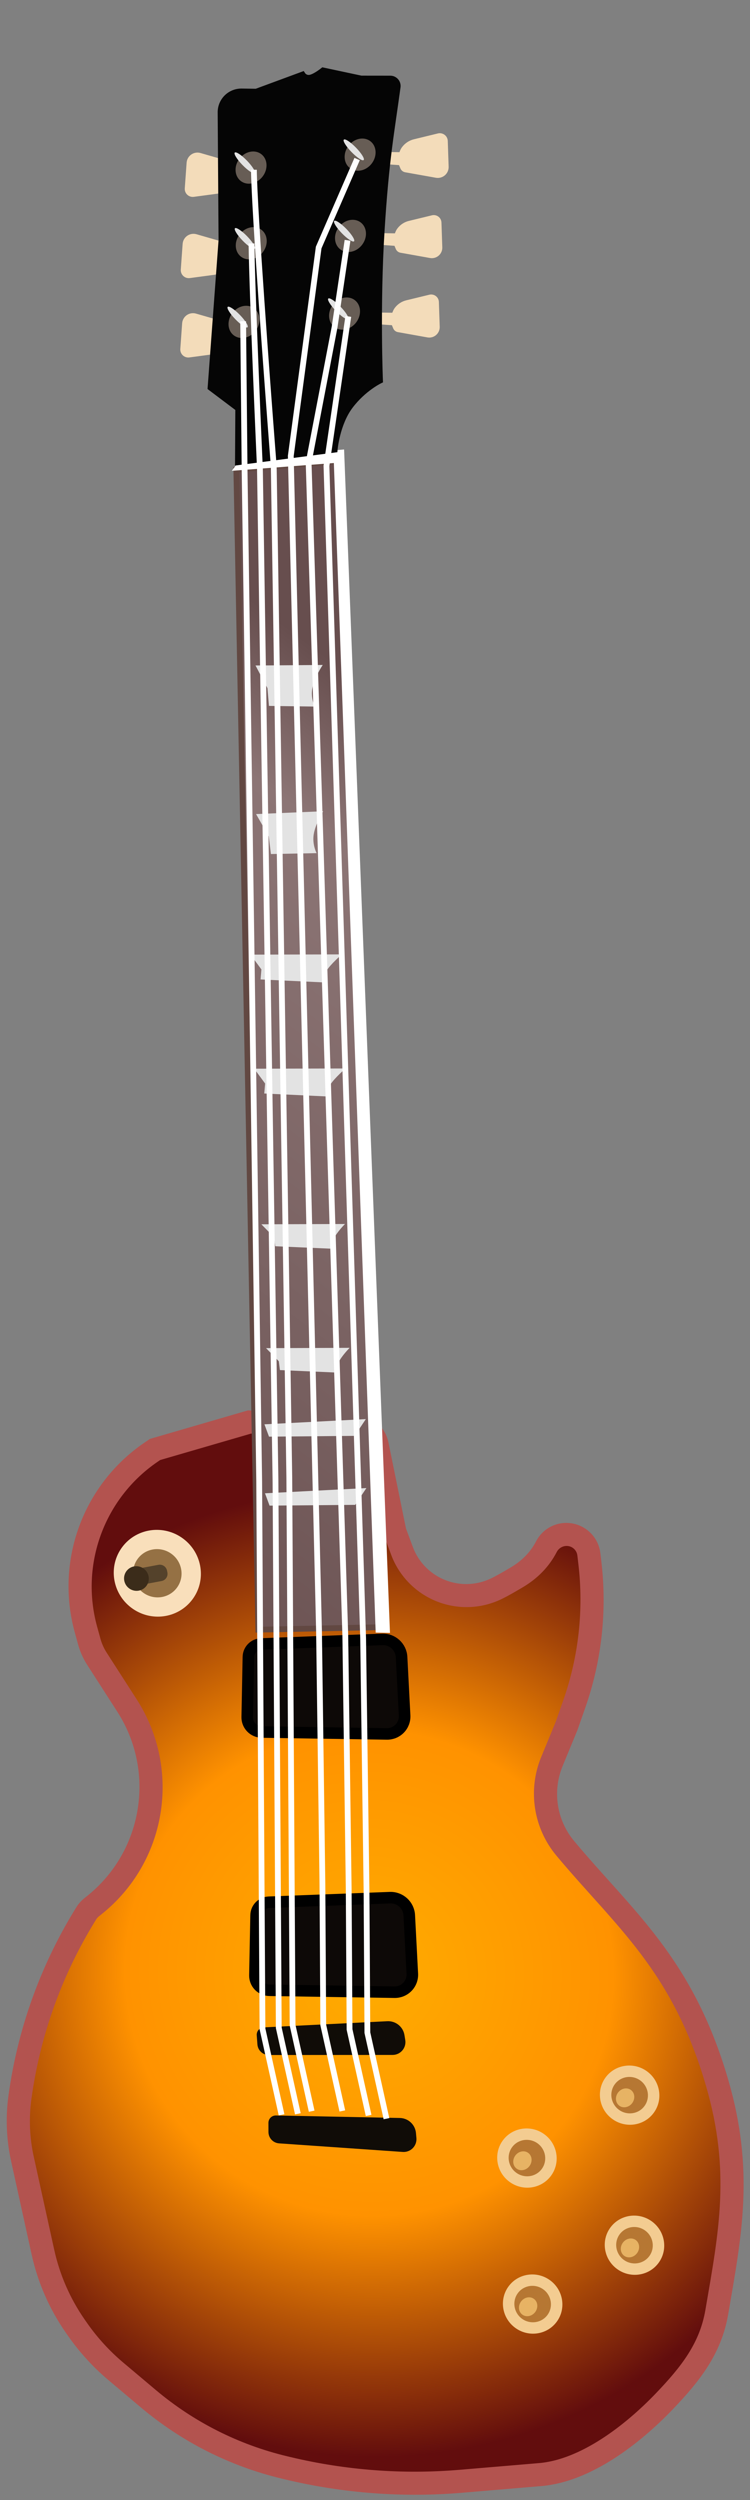 <?xml version="1.0" encoding="UTF-8" standalone="no" ?>
<!DOCTYPE svg PUBLIC "-//W3C//DTD SVG 1.1//EN" "http://www.w3.org/Graphics/SVG/1.1/DTD/svg11.dtd">
<svg xmlns="http://www.w3.org/2000/svg" xmlns:xlink="http://www.w3.org/1999/xlink" version="1.1" width="150" height="500" viewBox="0 0 150 500" xml:space="preserve">
<rect x="0" y="0" width="150" height="500" fill="#808080" stroke="none"/>
<desc>Created with Fabric.js 5.3.0</desc>
<defs>
</defs>
<g transform="matrix(-0.004 -0.538 0.515 0.003 75.595 256.075)" id="LRZr1XRhHsTx44QqEcARp"  >
<path style="stroke: rgb(124,74,95); stroke-width: 0; stroke-dasharray: none; stroke-linecap: butt; stroke-dashoffset: 0; stroke-linejoin: miter; stroke-miterlimit: 4; fill: none; fill-rule: nonzero; opacity: 1;"  transform=" translate(0, 0)" d="M -450 -253.5 L 450 -253.5 L 450 253.5 L -450 253.5 z" stroke-linecap="round" />
</g>
<g transform="matrix(0.691 -0.916 0.929 0.7 50.282 425.827)" id="w_9GBTWC-mNpYgz0QQDkE"  >
<path style="stroke: rgb(252,242,232); stroke-width: 0; stroke-dasharray: none; stroke-linecap: butt; stroke-dashoffset: 0; stroke-linejoin: miter; stroke-miterlimit: 4; fill: rgb(29,28,20); fill-rule: nonzero; opacity: 1;"  transform=" translate(0, 0)" d="M 0 -3.199 C 1.766 -3.199 3.199 -1.766 3.199 0 C 3.199 1.766 1.766 3.199 0 3.199 C -1.766 3.199 -3.199 1.766 -3.199 0 C -3.199 -1.766 -1.766 -3.199 0 -3.199 z" stroke-linecap="round" />
</g>
<g transform="matrix(0.577 -0.765 0.774 0.583 50.69 408.231)" id="oizOlSXMh6X0nVQGayoHB"  >
<path style="stroke: rgb(252,242,232); stroke-width: 0; stroke-dasharray: none; stroke-linecap: butt; stroke-dashoffset: 0; stroke-linejoin: miter; stroke-miterlimit: 4; fill: rgb(29,28,20); fill-rule: nonzero; opacity: 1;"  transform=" translate(0, 0)" d="M 0 -3.199 C 1.766 -3.199 3.199 -1.766 3.199 0 C 3.199 1.766 1.766 3.199 0 3.199 C -1.766 3.199 -3.199 1.766 -3.199 0 C -3.199 -1.766 -1.766 -3.199 0 -3.199 z" stroke-linecap="round" />
</g>
<g transform="matrix(0.691 -0.916 0.929 0.7 87.385 427.448)" id="SoaTk8sKW6RXRoemFCi9o"  >
<path style="stroke: rgb(252,242,232); stroke-width: 0; stroke-dasharray: none; stroke-linecap: butt; stroke-dashoffset: 0; stroke-linejoin: miter; stroke-miterlimit: 4; fill: rgb(16,12,7); fill-rule: nonzero; opacity: 1;"  transform=" translate(0, 0)" d="M 0 -3.199 C 1.766 -3.199 3.199 -1.766 3.199 0 C 3.199 1.766 1.766 3.199 0 3.199 C -1.766 3.199 -3.199 1.766 -3.199 0 C -3.199 -1.766 -1.766 -3.199 0 -3.199 z" stroke-linecap="round" />
</g>
<g transform="matrix(0.691 -0.916 0.929 0.7 83.697 407.672)" id="xAG6y7eeHh-JPUwpAJop0"  >
<path style="stroke: rgb(252,242,232); stroke-width: 0; stroke-dasharray: none; stroke-linecap: butt; stroke-dashoffset: 0; stroke-linejoin: miter; stroke-miterlimit: 4; fill: rgb(16,12,7); fill-rule: nonzero; opacity: 1;"  transform=" translate(0, 0)" d="M 0 -3.199 C 1.766 -3.199 3.199 -1.766 3.199 0 C 3.199 1.766 1.766 3.199 0 3.199 C -1.766 3.199 -3.199 1.766 -3.199 0 C -3.199 -1.766 -1.766 -3.199 0 -3.199 z" stroke-linecap="round" />
</g>
<g transform="matrix(0.691 -0.916 0.929 0.7 92.28 364.11)" id="jN8WvmGY0WuOPIE6Z-guu"  >
<path style="stroke: rgb(252,242,232); stroke-width: 0; stroke-dasharray: none; stroke-linecap: butt; stroke-dashoffset: 0; stroke-linejoin: miter; stroke-miterlimit: 4; fill: rgb(252,242,232); fill-rule: nonzero; opacity: 1;"  transform=" translate(0, 0)" d="M -16.198 34.255 C -15.237 36.074 -13.35 37.234 -11.272 37.284 C -9.194 37.334 -7.253 36.267 -6.202 34.497 L 26.433 -20.491 L 26.433 -20.491 C 27.237 -21.852 27.474 -23.467 27.095 -24.997 C 26.732 -26.462 26.469 -27.253 26.469 -29.525 C 26.469 -31.348 27.312 -33.712 28.132 -35.637 L 28.132 -35.637 C 28.35 -36.15 28.178 -36.744 27.718 -37.067 C 27.258 -37.389 26.633 -37.352 26.214 -36.979 L -28.226 11.496 z" stroke-linecap="round" />
</g>
<g transform="matrix(0.922 -1.223 1.275 0.961 68.299 390.016)" id="bhW4fFxBUAvsvfk4Ki3F8"  >
<path style="stroke: rgb(0,0,0); stroke-width: 0; stroke-dasharray: none; stroke-linecap: butt; stroke-dashoffset: 0; stroke-linejoin: miter; stroke-miterlimit: 4; fill: rgb(252,237,218); fill-rule: nonzero; opacity: 1;"  transform=" translate(0, 0)" d="M -0.745 -13.552 C -1.486 -14.449 -2.836 -14.618 -3.793 -13.935 L -12.466 -7.74 L -12.466 -7.74 C -13.547 -6.968 -13.787 -5.509 -13.007 -4.455 L 0.046 13.183 L 0.046 13.183 C 0.518 13.822 1.249 14.239 2.059 14.334 C 2.87 14.428 3.684 14.19 4.302 13.679 L 12.368 7.004 L 12.368 7.004 C 13.652 5.941 13.834 4.096 12.781 2.821 z" stroke-linecap="round" />
</g>
<g transform="matrix(0.922 -1.223 1.275 0.961 67.275 337.681)" id="2HYf7IWvslfScIu1YVVAB"  >
<path style="stroke: rgb(0,0,0); stroke-width: 0; stroke-dasharray: none; stroke-linecap: butt; stroke-dashoffset: 0; stroke-linejoin: miter; stroke-miterlimit: 4; fill: rgb(252,237,218); fill-rule: nonzero; opacity: 1;"  transform=" translate(0, 0)" d="M -0.745 -13.552 C -1.486 -14.449 -2.836 -14.618 -3.793 -13.935 L -12.466 -7.74 L -12.466 -7.74 C -13.547 -6.968 -13.787 -5.509 -13.007 -4.455 L 0.046 13.183 L 0.046 13.183 C 0.518 13.822 1.249 14.239 2.059 14.334 C 2.87 14.428 3.684 14.19 4.302 13.679 L 12.368 7.004 L 12.368 7.004 C 13.652 5.941 13.834 4.096 12.781 2.821 z" stroke-linecap="round" />
</g>
<g transform="matrix(0.691 -0.916 0.929 0.7 73.838 394.567)" id="2sdjrf2_S5o8HWE6ZJSSf"  >
<radialGradient id="SVGID_1228" gradientUnits="userSpaceOnUse" gradientTransform="matrix(1 0 0 1 -82.489 -85.346)"  cx="82.489" cy="85.346" r="83.989" fx="82.489" fy="85.346">
<stop offset="0%" style="stop-color:#FFAC00;stop-opacity: 1"/>
<stop offset="50.185%" style="stop-color:#FF9200;stop-opacity: 1"/>
<stop offset="100%" style="stop-color:#620D0D;stop-opacity: 1"/>
</radialGradient>
<path style="stroke: rgb(179,83,79); stroke-width: 4; stroke-dasharray: none; stroke-linecap: butt; stroke-dashoffset: 0; stroke-linejoin: miter; stroke-miterlimit: 4; fill: url(#SVGID_1228); fill-rule: nonzero; opacity: 1;"  transform=" translate(0, 0)" d="M 64.133 -42.188 L 62.195 -39.201 L 62.195 -39.201 C 60.375 -36.394 59.841 -32.96 60.726 -29.745 C 61.61 -26.529 63.831 -23.832 66.839 -22.319 C 68.006 -21.733 68.877 -21.387 70.467 -20.733 C 72.992 -19.695 75.487 -19.398 77.935 -19.811 L 77.935 -19.811 C 79.638 -20.098 81.332 -19.254 82.108 -17.73 C 82.884 -16.207 82.56 -14.363 81.311 -13.186 L 80.187 -12.127 L 80.187 -12.127 C 74.159 -6.446 66.898 -2.195 58.957 0.304 L 55.081 1.524 L 48.533 3.209 L 48.533 3.209 C 43.241 4.597 39.156 8.751 37.91 14.012 C 34.257 29.436 34.117 42.058 21.224 59.101 C 11.593 71.832 1.557 76.566 -10.757 82.835 C -16.528 85.773 -22.192 85.619 -28.625 84.876 C -36.545 83.962 -46.578 81.302 -51.924 75.387 C -51.924 75.387 -58.102 68.582 -61.144 65.229 L -61.144 65.229 C -67.918 57.767 -73.439 49.284 -77.497 40.102 L -77.729 39.577 L -77.729 39.577 C -81.314 31.467 -82.928 22.642 -82.442 13.807 L -82.039 6.488 L -82.039 6.488 C -81.858 3.193 -81.237 -0.064 -80.192 -3.199 L -79.995 -3.79 L -79.995 -3.79 C -78.52 -8.217 -76.18 -12.315 -73.107 -15.854 L -62.27 -28.335 L -62.27 -28.335 C -59.922 -31.04 -57.108 -33.315 -53.958 -35.055 L -53.958 -35.055 L -53.958 -35.055 C -44.069 -40.517 -33.138 -43.891 -21.857 -44.962 L -21.432 -45.003 L -21.432 -45.003 C -20.931 -45.05 -20.425 -45.011 -19.938 -44.886 L -19.481 -44.77 L -19.481 -44.77 C -6.399 -41.426 7.125 -48.402 11.807 -60.909 L 15.17 -69.892 L 15.17 -69.892 C 15.552 -70.914 16.089 -71.873 16.763 -72.736 L 18.09 -74.435 L 18.09 -74.435 C 25.466 -83.885 38.108 -87.675 49.566 -83.872 L 50.401 -83.595 L 64.133 -73.476 L 74.692 -58.434 L 74.692 -58.434 C 75.723 -56.964 75.605 -54.989 74.405 -53.65 z" stroke-linecap="round" />
</g>
<g transform="matrix(0.691 -0.916 0.929 0.7 66.772 389.242)" id="jI6tmPVgRftbM_-lyLZso"  >
<path style="stroke: rgb(0,0,0); stroke-width: 2; stroke-dasharray: none; stroke-linecap: butt; stroke-dashoffset: 0; stroke-linejoin: miter; stroke-miterlimit: 4; fill: rgb(13,9,7); fill-rule: nonzero; opacity: 1;"  transform=" translate(0, 0)" d="M -0.679 -13.474 C -1.457 -14.416 -2.845 -14.595 -3.842 -13.882 L -12.332 -7.818 L -12.332 -7.818 C -12.88 -7.427 -13.247 -6.837 -13.353 -6.178 C -13.458 -5.519 -13.293 -4.845 -12.895 -4.307 L -0.028 13.081 L -0.028 13.081 C 0.471 13.755 1.231 14.195 2.071 14.296 C 2.911 14.397 3.755 14.149 4.404 13.613 L 12.225 7.14 L 12.225 7.14 C 13.583 6.016 13.775 4.023 12.654 2.667 z" stroke-linecap="round" />
</g>
<g transform="matrix(0.691 -0.916 0.929 0.7 65.233 337.591)" id="D6WlACHH8t-iBTNfbv_0P"  >
<path style="stroke: rgb(0,0,0); stroke-width: 2; stroke-dasharray: none; stroke-linecap: butt; stroke-dashoffset: 0; stroke-linejoin: miter; stroke-miterlimit: 4; fill: rgb(13,9,7); fill-rule: nonzero; opacity: 1;"  transform=" translate(0, 0)" d="M -0.679 -13.474 C -1.457 -14.416 -2.845 -14.595 -3.842 -13.882 L -12.332 -7.818 L -12.332 -7.818 C -12.88 -7.427 -13.247 -6.837 -13.353 -6.178 C -13.458 -5.519 -13.293 -4.845 -12.895 -4.307 L -0.028 13.081 L -0.028 13.081 C 0.471 13.755 1.231 14.195 2.071 14.296 C 2.911 14.397 3.755 14.149 4.404 13.613 L 12.225 7.14 L 12.225 7.14 C 13.583 6.016 13.775 4.023 12.654 2.667 z" stroke-linecap="round" />
</g>
<g transform="matrix(0.691 -0.916 0.929 0.7 31.464 314.638)" id="OMfI0Mc6xpQfwybj0O3Hc"  >
<path style="stroke: rgb(206,127,236); stroke-width: 0; stroke-dasharray: none; stroke-linecap: butt; stroke-dashoffset: 0; stroke-linejoin: miter; stroke-miterlimit: 4; fill: rgb(249,223,187); fill-rule: nonzero; opacity: 1;"  transform=" translate(0, 0)" d="M 0 -7.528 C 4.156 -7.528 7.528 -4.156 7.528 0 C 7.528 4.156 4.156 7.528 0 7.528 C -4.156 7.528 -7.528 4.156 -7.528 0 C -7.528 -4.156 -4.156 -7.528 0 -7.528 z" stroke-linecap="round" />
</g>
<g transform="matrix(-0.929 -0.7 0.691 -0.916 31.464 314.638)" id="Z6m6dPonJEc0oQcrBjJjU"  >
<path style="stroke: rgb(179,83,79); stroke-width: 0; stroke-dasharray: none; stroke-linecap: butt; stroke-dashoffset: 0; stroke-linejoin: miter; stroke-miterlimit: 4; fill: rgb(149,113,68); fill-rule: nonzero; opacity: 1;"  transform=" translate(0, 0)" d="M 0 -4.187 C 2.311 -4.187 4.187 -2.311 4.187 0 C 4.187 2.311 2.311 4.187 0 4.187 C -2.311 4.187 -4.187 2.311 -4.187 0 C -4.187 -2.311 -2.311 -4.187 0 -4.187 z" stroke-linecap="round" />
</g>
<g transform="matrix(-0.108 -0.538 1.138 -0.213 30.02 314.943)" id="E3T9InbG99NM9mQfD3wp1"  >
<path style="stroke: rgb(179,83,79); stroke-width: 0; stroke-dasharray: none; stroke-linecap: butt; stroke-dashoffset: 0; stroke-linejoin: miter; stroke-miterlimit: 4; fill: rgb(84,66,43); fill-rule: nonzero; opacity: 1;"  transform=" translate(0, 0)" d="M -3.01 -1.749 C -3.01 -2.448 -1.825 -3.01 -0.35 -3.01 L 0.314 -3.01 L 0.314 -3.01 C 1.026 -3.01 1.712 -2.875 2.218 -2.635 C 2.725 -2.395 3.01 -2.07 3.01 -1.732 L 3.01 1.749 L 3.01 1.749 C 3.01 2.448 1.825 3.01 0.35 3.01 L -0.314 3.01 L -0.314 3.01 C -1.026 3.01 -1.712 2.875 -2.218 2.635 C -2.725 2.395 -3.01 2.07 -3.01 1.732 z" stroke-linecap="round" />
</g>
<g transform="matrix(0.16 -0.067 0.069 0.16 27.285 315.692)" id="4w3Ze-PtdEQ9A4gwoxZNg"  >
<path style="stroke: rgb(179,83,79); stroke-width: 0; stroke-dasharray: none; stroke-linecap: butt; stroke-dashoffset: 0; stroke-linejoin: miter; stroke-miterlimit: 4; fill: rgb(59,44,26); fill-rule: nonzero; opacity: 1;"  transform=" translate(0, 0)" d="M 0 -14.205 C 7.841 -14.205 14.205 -7.841 14.205 0 C 14.205 7.841 7.841 14.205 0 14.205 C -7.841 14.205 -14.205 7.841 -14.205 0 C -14.205 -7.841 -7.841 -14.205 0 -14.205 z" stroke-linecap="round" />
</g>
<g transform="matrix(0.691 -0.916 0.929 0.7 68.468 426.392)" id="YUH34Tb1l40jmv12iMHTm"  >
<path style="stroke: rgb(252,242,232); stroke-width: 0; stroke-dasharray: none; stroke-linecap: butt; stroke-dashoffset: 0; stroke-linejoin: miter; stroke-miterlimit: 4; fill: rgb(16,12,7); fill-rule: nonzero; opacity: 1;"  transform=" translate(0, 0)" d="M 0.451 -3.857 L -4.657 -10.829 L -4.657 -10.829 C -4.86 -11.106 -5.167 -11.291 -5.51 -11.341 C -5.853 -11.391 -6.202 -11.303 -6.478 -11.096 L -7.749 -10.143 L -7.749 -10.143 C -8.578 -9.521 -8.781 -8.373 -8.212 -7.511 L 3.565 10.351 L 3.565 10.351 C 3.922 10.893 4.503 11.254 5.154 11.337 C 5.804 11.42 6.459 11.217 6.945 10.782 L 7.587 10.208 L 7.587 10.208 C 8.676 9.233 8.849 7.607 7.987 6.431 z" stroke-linecap="round" />
</g>
<g transform="matrix(0.624 -0.963 0.975 0.634 66.207 407.841)" id="ZJAujRJHmCfPrNoTtM31H"  >
<path style="stroke: rgb(252,242,232); stroke-width: 0; stroke-dasharray: none; stroke-linecap: butt; stroke-dashoffset: 0; stroke-linejoin: miter; stroke-miterlimit: 4; fill: rgb(16,12,7); fill-rule: nonzero; opacity: 1;"  transform=" translate(0, 0)" d="M 0.451 -3.857 L -4.656 -10.828 L -4.656 -10.828 C -4.859 -11.105 -5.167 -11.29 -5.51 -11.341 C -5.853 -11.391 -6.202 -11.303 -6.477 -11.097 L -7.751 -10.142 L -7.751 -10.142 C -8.579 -9.52 -8.78 -8.372 -8.212 -7.51 L 3.563 10.348 L 3.563 10.348 C 3.921 10.891 4.502 11.252 5.153 11.336 C 5.803 11.42 6.458 11.218 6.943 10.784 L 7.589 10.206 L 7.589 10.206 C 8.677 9.232 8.848 7.606 7.986 6.429 z" stroke-linecap="round" />
</g>
<g transform="matrix(0.691 -0.916 0.929 0.7 31.322 431.094)" id="TDNMvUSrZNgzUxadMd0Tm"  >
<path style="stroke: rgb(252,242,232); stroke-width: 1; stroke-dasharray: none; stroke-linecap: butt; stroke-dashoffset: 0; stroke-linejoin: miter; stroke-miterlimit: 4; fill: rgb(255,255,255); fill-opacity: 0; fill-rule: nonzero; opacity: 1;"  transform=" translate(0, 0)" d="M 0 0" stroke-linecap="round" />
</g>
<g transform="matrix(0.691 -0.916 0.929 0.7 106.53 460.794)" id="6qORo2L1VCFVW-PuCPpet"  >
<path style="stroke: rgb(252,242,232); stroke-width: 0; stroke-dasharray: none; stroke-linecap: butt; stroke-dashoffset: 0; stroke-linejoin: miter; stroke-miterlimit: 4; fill: rgb(243,204,145); fill-rule: nonzero; opacity: 1;"  transform=" translate(0, 0)" d="M 0 -5.138 C 2.836 -5.138 5.138 -2.836 5.138 0 C 5.138 2.836 2.836 5.138 0 5.138 C -2.836 5.138 -5.138 2.836 -5.138 0 C -5.138 -2.836 -2.836 -5.138 0 -5.138 z" stroke-linecap="round" />
</g>
<g transform="matrix(0.425 -0.564 0.572 0.431 106.53 460.794)" id="dRJsBOHIfFHQVhwxFTOv_"  >
<path style="stroke: rgb(252,242,232); stroke-width: 0; stroke-dasharray: none; stroke-linecap: butt; stroke-dashoffset: 0; stroke-linejoin: miter; stroke-miterlimit: 4; fill: rgb(182,119,51); fill-rule: nonzero; opacity: 1;"  transform=" translate(0, 0)" d="M 0 -5.138 C 2.836 -5.138 5.138 -2.836 5.138 0 C 5.138 2.836 2.836 5.138 0 5.138 C -2.836 5.138 -5.138 2.836 -5.138 0 C -5.138 -2.836 -2.836 -5.138 0 -5.138 z" stroke-linecap="round" />
</g>
<g transform="matrix(0.229 -0.304 0.274 0.207 105.626 461.334)" id="EUMmRz_u0mCMIYuyCCIFu"  >
<path style="stroke: rgb(252,242,232); stroke-width: 0; stroke-dasharray: none; stroke-linecap: butt; stroke-dashoffset: 0; stroke-linejoin: miter; stroke-miterlimit: 4; fill: rgb(231,179,100); fill-rule: nonzero; opacity: 1;"  transform=" translate(0, 0)" d="M 0 -5.138 C 2.836 -5.138 5.138 -2.836 5.138 0 C 5.138 2.836 2.836 5.138 0 5.138 C -2.836 5.138 -5.138 2.836 -5.138 0 C -5.138 -2.836 -2.836 -5.138 0 -5.138 z" stroke-linecap="round" />
</g>
<g transform="matrix(0.691 -0.916 0.929 0.7 105.387 431.596)" id="ymBXNweZmJoUUSc8MVBuk"  >
<path style="stroke: rgb(252,242,232); stroke-width: 0; stroke-dasharray: none; stroke-linecap: butt; stroke-dashoffset: 0; stroke-linejoin: miter; stroke-miterlimit: 4; fill: rgb(243,204,145); fill-rule: nonzero; opacity: 1;"  transform=" translate(0, 0)" d="M 0 -5.138 C 2.836 -5.138 5.138 -2.836 5.138 0 C 5.138 2.836 2.836 5.138 0 5.138 C -2.836 5.138 -5.138 2.836 -5.138 0 C -5.138 -2.836 -2.836 -5.138 0 -5.138 z" stroke-linecap="round" />
</g>
<g transform="matrix(0.425 -0.564 0.572 0.431 105.387 431.596)" id="QU8te50yKjzeya18Cw53a"  >
<path style="stroke: rgb(252,242,232); stroke-width: 0; stroke-dasharray: none; stroke-linecap: butt; stroke-dashoffset: 0; stroke-linejoin: miter; stroke-miterlimit: 4; fill: rgb(182,119,51); fill-rule: nonzero; opacity: 1;"  transform=" translate(0, 0)" d="M 0 -5.138 C 2.836 -5.138 5.138 -2.836 5.138 0 C 5.138 2.836 2.836 5.138 0 5.138 C -2.836 5.138 -5.138 2.836 -5.138 0 C -5.138 -2.836 -2.836 -5.138 0 -5.138 z" stroke-linecap="round" />
</g>
<g transform="matrix(0.229 -0.304 0.274 0.207 104.483 432.136)" id="q-hytenvtds3VVrwC-EGN"  >
<path style="stroke: rgb(252,242,232); stroke-width: 0; stroke-dasharray: none; stroke-linecap: butt; stroke-dashoffset: 0; stroke-linejoin: miter; stroke-miterlimit: 4; fill: rgb(231,179,100); fill-rule: nonzero; opacity: 1;"  transform=" translate(0, 0)" d="M 0 -5.138 C 2.836 -5.138 5.138 -2.836 5.138 0 C 5.138 2.836 2.836 5.138 0 5.138 C -2.836 5.138 -5.138 2.836 -5.138 0 C -5.138 -2.836 -2.836 -5.138 0 -5.138 z" stroke-linecap="round" />
</g>
<g transform="matrix(0.691 -0.916 0.929 0.7 125.927 419.014)" id="R-DladFikmEztv9brNoq9"  >
<path style="stroke: rgb(252,242,232); stroke-width: 0; stroke-dasharray: none; stroke-linecap: butt; stroke-dashoffset: 0; stroke-linejoin: miter; stroke-miterlimit: 4; fill: rgb(243,204,145); fill-rule: nonzero; opacity: 1;"  transform=" translate(0, 0)" d="M 0 -5.138 C 2.836 -5.138 5.138 -2.836 5.138 0 C 5.138 2.836 2.836 5.138 0 5.138 C -2.836 5.138 -5.138 2.836 -5.138 0 C -5.138 -2.836 -2.836 -5.138 0 -5.138 z" stroke-linecap="round" />
</g>
<g transform="matrix(0.425 -0.564 0.572 0.431 125.927 419.014)" id="HPtb1P6LPtuNKE3RICI_I"  >
<path style="stroke: rgb(252,242,232); stroke-width: 0; stroke-dasharray: none; stroke-linecap: butt; stroke-dashoffset: 0; stroke-linejoin: miter; stroke-miterlimit: 4; fill: rgb(182,119,51); fill-rule: nonzero; opacity: 1;"  transform=" translate(0, 0)" d="M 0 -5.138 C 2.836 -5.138 5.138 -2.836 5.138 0 C 5.138 2.836 2.836 5.138 0 5.138 C -2.836 5.138 -5.138 2.836 -5.138 0 C -5.138 -2.836 -2.836 -5.138 0 -5.138 z" stroke-linecap="round" />
</g>
<g transform="matrix(0.229 -0.304 0.274 0.207 125.022 419.553)" id="IpbCt4-Jfah1lDn99Fqlm"  >
<path style="stroke: rgb(252,242,232); stroke-width: 0; stroke-dasharray: none; stroke-linecap: butt; stroke-dashoffset: 0; stroke-linejoin: miter; stroke-miterlimit: 4; fill: rgb(231,179,100); fill-rule: nonzero; opacity: 1;"  transform=" translate(0, 0)" d="M 0 -5.138 C 2.836 -5.138 5.138 -2.836 5.138 0 C 5.138 2.836 2.836 5.138 0 5.138 C -2.836 5.138 -5.138 2.836 -5.138 0 C -5.138 -2.836 -2.836 -5.138 0 -5.138 z" stroke-linecap="round" />
</g>
<g transform="matrix(0.717 -0.951 0.964 0.726 84.61 30.96)" id="TJKYDuBpse8DfceI1EfIc"  >
<path style="stroke: rgb(255,255,255); stroke-width: 0; stroke-dasharray: none; stroke-linecap: butt; stroke-dashoffset: 0; stroke-linejoin: miter; stroke-miterlimit: 4; fill: rgb(243,220,186); fill-rule: nonzero; opacity: 1;"  transform=" translate(0, 0)" d="M -4.858 -3.737 L -3.811 -2.15 L -4.116 -1.638 L -4.116 -1.638 C -4.302 -1.325 -4.313 -0.94 -4.147 -0.616 L -1.783 3.989 L -1.783 3.989 C -1.535 4.473 -1.078 4.82 -0.54 4.934 C -0.002 5.048 0.559 4.916 0.987 4.575 L 4.359 1.887 L 4.359 1.887 C 4.673 1.636 4.857 1.26 4.858 0.861 C 4.859 0.462 4.679 0.084 4.366 -0.168 L 1.163 -2.757 L 1.163 -2.757 C 0.532 -3.267 -0.26 -3.546 -1.076 -3.546 L -1.076 -3.546 L -1.076 -3.546 C -1.291 -3.546 -1.505 -3.52 -1.714 -3.468 L -2.035 -3.388 L -3.208 -4.974 z" stroke-linecap="round" />
</g>
<g transform="matrix(-0.814 0.87 -0.884 -0.822 41.374 51.677)" id="qZWf6ofUrPwhpdzXVdwqX"  >
<path style="stroke: rgb(255,255,255); stroke-width: 0; stroke-dasharray: none; stroke-linecap: butt; stroke-dashoffset: 0; stroke-linejoin: miter; stroke-miterlimit: 4; fill: rgb(243,220,186); fill-rule: nonzero; opacity: 1;"  transform=" translate(0, 0)" d="M -4.858 -3.737 L -3.811 -2.151 L -4.115 -1.639 L -4.115 -1.639 C -4.301 -1.325 -4.313 -0.94 -4.147 -0.616 L -1.782 3.992 L -1.782 3.992 C -1.533 4.475 -1.077 4.822 -0.539 4.935 C -0.001 5.048 0.56 4.915 0.988 4.574 L 4.357 1.888 L 4.357 1.888 C 4.672 1.637 4.856 1.26 4.858 0.862 C 4.86 0.463 4.68 0.085 4.368 -0.167 L 1.16 -2.76 L 1.16 -2.76 C 0.531 -3.269 -0.259 -3.547 -1.074 -3.547 L -1.074 -3.547 L -1.074 -3.547 C -1.29 -3.547 -1.506 -3.52 -1.717 -3.467 L -2.034 -3.388 L -3.208 -4.974 z" stroke-linecap="round" />
</g>
<g transform="matrix(-0.814 0.87 -0.884 -0.822 42.171 35.431)" id="aiJQst7bfNN8DV5t7Ro8u"  >
<path style="stroke: rgb(255,255,255); stroke-width: 0; stroke-dasharray: none; stroke-linecap: butt; stroke-dashoffset: 0; stroke-linejoin: miter; stroke-miterlimit: 4; fill: rgb(243,220,186); fill-rule: nonzero; opacity: 1;"  transform=" translate(0, 0)" d="M -4.858 -3.737 L -3.811 -2.151 L -4.115 -1.639 L -4.115 -1.639 C -4.301 -1.325 -4.313 -0.94 -4.147 -0.616 L -1.782 3.992 L -1.782 3.992 C -1.533 4.475 -1.077 4.822 -0.539 4.935 C -0.001 5.048 0.56 4.915 0.988 4.574 L 4.357 1.888 L 4.357 1.888 C 4.672 1.637 4.856 1.26 4.858 0.862 C 4.86 0.463 4.68 0.085 4.368 -0.167 L 1.16 -2.76 L 1.16 -2.76 C 0.531 -3.269 -0.259 -3.547 -1.074 -3.547 L -1.074 -3.547 L -1.074 -3.547 C -1.29 -3.547 -1.506 -3.52 -1.717 -3.467 L -2.034 -3.388 L -3.208 -4.974 z" stroke-linecap="round" />
</g>
<g transform="matrix(0.691 -0.916 0.929 0.7 126.896 449.025)" id="Gc3pWuANLRHMJEjAQcPKb"  >
<path style="stroke: rgb(252,242,232); stroke-width: 0; stroke-dasharray: none; stroke-linecap: butt; stroke-dashoffset: 0; stroke-linejoin: miter; stroke-miterlimit: 4; fill: rgb(243,204,145); fill-rule: nonzero; opacity: 1;"  transform=" translate(0, 0)" d="M 0 -5.138 C 2.836 -5.138 5.138 -2.836 5.138 0 C 5.138 2.836 2.836 5.138 0 5.138 C -2.836 5.138 -5.138 2.836 -5.138 0 C -5.138 -2.836 -2.836 -5.138 0 -5.138 z" stroke-linecap="round" />
</g>
<g transform="matrix(0.691 -0.916 0.929 0.7 83.527 47.176)" id="6ry4EGr_RozZ_X-9mQjHl"  >
<path style="stroke: rgb(255,255,255); stroke-width: 0; stroke-dasharray: none; stroke-linecap: butt; stroke-dashoffset: 0; stroke-linejoin: miter; stroke-miterlimit: 4; fill: rgb(243,220,186); fill-rule: nonzero; opacity: 1;"  transform=" translate(0, 0)" d="M -4.858 -3.737 L -3.811 -2.15 L -4.116 -1.638 L -4.116 -1.638 C -4.302 -1.325 -4.313 -0.94 -4.147 -0.616 L -1.783 3.989 L -1.783 3.989 C -1.535 4.473 -1.078 4.82 -0.54 4.934 C -0.002 5.048 0.559 4.916 0.987 4.575 L 4.359 1.887 L 4.359 1.887 C 4.673 1.636 4.857 1.26 4.858 0.861 C 4.859 0.462 4.679 0.084 4.366 -0.168 L 1.163 -2.757 L 1.163 -2.757 C 0.532 -3.267 -0.26 -3.546 -1.076 -3.546 L -1.076 -3.546 L -1.076 -3.546 C -1.291 -3.546 -1.505 -3.52 -1.714 -3.468 L -2.035 -3.388 L -3.208 -4.974 z" stroke-linecap="round" />
</g>
<g transform="matrix(0.691 -0.916 0.929 0.7 83.01 63.055)" id="HXuGJ7UKmdUo6spZy0nL9"  >
<path style="stroke: rgb(255,255,255); stroke-width: 0; stroke-dasharray: none; stroke-linecap: butt; stroke-dashoffset: 0; stroke-linejoin: miter; stroke-miterlimit: 4; fill: rgb(243,220,186); fill-rule: nonzero; opacity: 1;"  transform=" translate(0, 0)" d="M -4.858 -3.737 L -3.811 -2.15 L -4.116 -1.638 L -4.116 -1.638 C -4.302 -1.325 -4.313 -0.94 -4.147 -0.616 L -1.783 3.989 L -1.783 3.989 C -1.535 4.473 -1.078 4.82 -0.54 4.934 C -0.002 5.048 0.559 4.916 0.987 4.575 L 4.359 1.887 L 4.359 1.887 C 4.673 1.636 4.857 1.26 4.858 0.861 C 4.859 0.462 4.679 0.084 4.366 -0.168 L 1.163 -2.757 L 1.163 -2.757 C 0.532 -3.267 -0.26 -3.546 -1.076 -3.546 L -1.076 -3.546 L -1.076 -3.546 C -1.291 -3.546 -1.505 -3.52 -1.714 -3.468 L -2.035 -3.388 L -3.208 -4.974 z" stroke-linecap="round" />
</g>
<g transform="matrix(0.425 -0.564 0.572 0.431 126.896 449.025)" id="XfPQOI9DBrmO-GYwGgbLo"  >
<path style="stroke: rgb(252,242,232); stroke-width: 0; stroke-dasharray: none; stroke-linecap: butt; stroke-dashoffset: 0; stroke-linejoin: miter; stroke-miterlimit: 4; fill: rgb(182,119,51); fill-rule: nonzero; opacity: 1;"  transform=" translate(0, 0)" d="M 0 -5.138 C 2.836 -5.138 5.138 -2.836 5.138 0 C 5.138 2.836 2.836 5.138 0 5.138 C -2.836 5.138 -5.138 2.836 -5.138 0 C -5.138 -2.836 -2.836 -5.138 0 -5.138 z" stroke-linecap="round" />
</g>
<g transform="matrix(0.229 -0.304 0.274 0.207 125.991 449.565)" id="zB-QIZsOK7LCCTpDDZyuZ"  >
<path style="stroke: rgb(252,242,232); stroke-width: 0; stroke-dasharray: none; stroke-linecap: butt; stroke-dashoffset: 0; stroke-linejoin: miter; stroke-miterlimit: 4; fill: rgb(231,179,100); fill-rule: nonzero; opacity: 1;"  transform=" translate(0, 0)" d="M 0 -5.138 C 2.836 -5.138 5.138 -2.836 5.138 0 C 5.138 2.836 2.836 5.138 0 5.138 C -2.836 5.138 -5.138 2.836 -5.138 0 C -5.138 -2.836 -2.836 -5.138 0 -5.138 z" stroke-linecap="round" />
</g>
<g transform="matrix(-0.814 0.87 -0.884 -0.822 41.277 67.548)" id="u13wqYPWdfQ34IU2a5YhL"  >
<path style="stroke: rgb(255,255,255); stroke-width: 0; stroke-dasharray: none; stroke-linecap: butt; stroke-dashoffset: 0; stroke-linejoin: miter; stroke-miterlimit: 4; fill: rgb(243,220,186); fill-rule: nonzero; opacity: 1;"  transform=" translate(0, 0)" d="M -4.858 -3.737 L -3.811 -2.151 L -4.115 -1.639 L -4.115 -1.639 C -4.301 -1.325 -4.313 -0.94 -4.147 -0.616 L -1.782 3.992 L -1.782 3.992 C -1.533 4.475 -1.077 4.822 -0.539 4.935 C -0.001 5.048 0.56 4.915 0.988 4.574 L 4.357 1.888 L 4.357 1.888 C 4.672 1.637 4.856 1.26 4.858 0.862 C 4.86 0.463 4.68 0.085 4.368 -0.167 L 1.16 -2.76 L 1.16 -2.76 C 0.531 -3.269 -0.259 -3.547 -1.074 -3.547 L -1.074 -3.547 L -1.074 -3.547 C -1.29 -3.547 -1.506 -3.52 -1.717 -3.467 L -2.034 -3.388 L -3.208 -4.974 z" stroke-linecap="round" />
</g>
<g transform="matrix(0.691 -0.916 0.929 0.7 57.408 422.553)" id="GA4QaD4uuu8nJYWN5Mg6z"  >
<path style="stroke: rgb(252,242,232); stroke-width: 1; stroke-dasharray: none; stroke-linecap: butt; stroke-dashoffset: 0; stroke-linejoin: miter; stroke-miterlimit: 4; fill: rgb(255,255,255); fill-opacity: 0; fill-rule: nonzero; opacity: 1;"  transform=" translate(0, 0)" d="M 0 0" stroke-linecap="round" />
</g>
<g transform="matrix(0.691 -0.916 0.929 0.7 61.364 210.348)" id="lEmJnf_0w26Um7MEFdoIm"  >
<linearGradient id="SVGID_646" gradientUnits="userSpaceOnUse" gradientTransform="matrix(1 0 0 1 -85.529 -69.95)"  x1="-23.487" y1="69.95" x2="194.545" y2="69.95">
<stop offset="0%" style="stop-color:#674E4E;stop-opacity: 1"/>
<stop offset="65.025%" style="stop-color:#8C7575;stop-opacity: 1"/>
<stop offset="76.199%" style="stop-color:#674E4E;stop-opacity: 1"/>
<stop offset="100%" style="stop-color:#674E4E;stop-opacity: 1"/>
</linearGradient>
<path style="stroke: rgb(98,72,66); stroke-width: 1; stroke-dasharray: none; stroke-linecap: butt; stroke-dashoffset: 0; stroke-linejoin: miter; stroke-miterlimit: 4; fill: url(#SVGID_646); fill-rule: nonzero; opacity: 1;"  transform=" translate(0, 0)" d="M -85.529 53.18 L 16.621 -25.839 L 73.644 -69.95 L 85.529 -56.835 L -72.173 69.95 z" stroke-linecap="round" />
</g>
<g transform="matrix(0.691 -0.916 0.929 0.7 66.768 204.274)" id="Nned30ccWw6b9doeTISeL"  >
<path style="stroke: rgb(98,72,66); stroke-width: 0; stroke-dasharray: none; stroke-linecap: butt; stroke-dashoffset: 0; stroke-linejoin: miter; stroke-miterlimit: 4; fill: rgb(255,255,255); fill-rule: nonzero; opacity: 1;"  transform=" translate(0, 0)" d="M -80.691 69.027 L 77.732 -57.813 L 65.94 -71.018 L 68.716 -71.018 L 80.691 -57.813 L -79.235 71.018 z" stroke-linecap="round" />
</g>
<g transform="matrix(0.691 -0.916 0.929 0.7 58.938 50.965)" id="5d8JSWiXwAFTbDhMV6ka1"  >
<path style="stroke: rgb(5,5,5); stroke-width: 1; stroke-dasharray: none; stroke-linecap: butt; stroke-dashoffset: 0; stroke-linejoin: miter; stroke-miterlimit: 4; fill: rgb(5,5,5); fill-rule: nonzero; opacity: 1;"  transform=" translate(0, 0)" d="M -34.832 13.689 L -27.323 8.166 L -27.323 2.207 L -5.662 -11.556 L 12.051 -24.921 L 12.051 -24.921 C 12.827 -25.507 13.809 -25.759 14.775 -25.622 C 15.742 -25.485 16.612 -24.969 17.189 -24.192 L 18.691 -22.167 L 25.919 -17.589 C 25.919 -17.589 25.615 -16.804 26.298 -16.206 C 26.981 -15.609 28.649 -15.2 28.649 -15.2 L 31.514 -9.133 L 34.574 -5.119 L 34.574 -5.119 C 34.797 -4.827 34.88 -4.455 34.804 -4.097 C 34.728 -3.74 34.499 -3.433 34.176 -3.254 C 26.955 0.743 22.988 2.599 12.59 9.369 C 1.583 16.536 -8.552 24.732 -8.552 24.732 C -8.552 24.732 -11.367 23.276 -15.225 23.276 C -19.082 23.276 -22.923 25.659 -22.923 25.659 z" stroke-linecap="round" />
</g>
<g transform="matrix(0.549 -0.728 0.63 0.475 50.209 33.516)" id="UPfwQVwT2gEI9DSpRT1Ct"  >
<path style="stroke: rgb(5,5,5); stroke-width: 0; stroke-dasharray: none; stroke-linecap: butt; stroke-dashoffset: 0; stroke-linejoin: miter; stroke-miterlimit: 4; fill: rgb(103,93,85); fill-rule: nonzero; opacity: 1;"  transform=" translate(0, 0)" d="M 0 -3.706 C 2.046 -3.706 3.706 -2.046 3.706 0 C 3.706 2.046 2.046 3.706 0 3.706 C -2.046 3.706 -3.706 2.046 -3.706 0 C -3.706 -2.046 -2.046 -3.706 0 -3.706 z" stroke-linecap="round" />
</g>
<g transform="matrix(-0.535 -0.551 0.122 -0.117 48.935 32.556)" id="g4hscVXokZ-Qoc2neUdF7"  >
<path style="stroke: rgb(5,5,5); stroke-width: 0; stroke-dasharray: none; stroke-linecap: butt; stroke-dashoffset: 0; stroke-linejoin: miter; stroke-miterlimit: 4; fill: rgb(227,227,227); fill-rule: nonzero; opacity: 1;"  transform=" translate(0, 0)" d="M 0 -3.706 C 2.046 -3.706 3.706 -2.046 3.706 0 C 3.706 2.046 2.046 3.706 0 3.706 C -2.046 3.706 -3.706 2.046 -3.706 0 C -3.706 -2.046 -2.046 -3.706 0 -3.706 z" stroke-linecap="round" />
</g>
<g transform="matrix(0.549 -0.728 0.63 0.475 72.023 30.927)" id="-ES8FfkJJAnJSehGUiXRC"  >
<path style="stroke: rgb(5,5,5); stroke-width: 0; stroke-dasharray: none; stroke-linecap: butt; stroke-dashoffset: 0; stroke-linejoin: miter; stroke-miterlimit: 4; fill: rgb(103,93,85); fill-rule: nonzero; opacity: 1;"  transform=" translate(0, 0)" d="M 0 -3.706 C 2.046 -3.706 3.706 -2.046 3.706 0 C 3.706 2.046 2.046 3.706 0 3.706 C -2.046 3.706 -3.706 2.046 -3.706 0 C -3.706 -2.046 -2.046 -3.706 0 -3.706 z" stroke-linecap="round" />
</g>
<g transform="matrix(-0.535 -0.551 0.122 -0.117 70.749 29.967)" id="Mnbqk-OAuO19fVfdD1oa7"  >
<path style="stroke: rgb(5,5,5); stroke-width: 0; stroke-dasharray: none; stroke-linecap: butt; stroke-dashoffset: 0; stroke-linejoin: miter; stroke-miterlimit: 4; fill: rgb(227,227,227); fill-rule: nonzero; opacity: 1;"  transform=" translate(0, 0)" d="M 0 -3.706 C 2.046 -3.706 3.706 -2.046 3.706 0 C 3.706 2.046 2.046 3.706 0 3.706 C -2.046 3.706 -3.706 2.046 -3.706 0 C -3.706 -2.046 -2.046 -3.706 0 -3.706 z" stroke-linecap="round" />
</g>
<g transform="matrix(0.549 -0.728 0.63 0.475 70.099 47.178)" id="VCxRl2jnBhkdHjJFc_cAz"  >
<path style="stroke: rgb(5,5,5); stroke-width: 0; stroke-dasharray: none; stroke-linecap: butt; stroke-dashoffset: 0; stroke-linejoin: miter; stroke-miterlimit: 4; fill: rgb(103,93,85); fill-rule: nonzero; opacity: 1;"  transform=" translate(0, 0)" d="M 0 -3.706 C 2.046 -3.706 3.706 -2.046 3.706 0 C 3.706 2.046 2.046 3.706 0 3.706 C -2.046 3.706 -3.706 2.046 -3.706 0 C -3.706 -2.046 -2.046 -3.706 0 -3.706 z" stroke-linecap="round" />
</g>
<g transform="matrix(-0.535 -0.551 0.122 -0.117 68.825 46.218)" id="DA0LucTcwBET7ApRTPZlb"  >
<path style="stroke: rgb(5,5,5); stroke-width: 0; stroke-dasharray: none; stroke-linecap: butt; stroke-dashoffset: 0; stroke-linejoin: miter; stroke-miterlimit: 4; fill: rgb(227,227,227); fill-rule: nonzero; opacity: 1;"  transform=" translate(0, 0)" d="M 0 -3.706 C 2.046 -3.706 3.706 -2.046 3.706 0 C 3.706 2.046 2.046 3.706 0 3.706 C -2.046 3.706 -3.706 2.046 -3.706 0 C -3.706 -2.046 -2.046 -3.706 0 -3.706 z" stroke-linecap="round" />
</g>
<g transform="matrix(0.549 -0.728 0.63 0.475 68.909 62.71)" id="Y-c7-xXDuqrF66g0pwNWk"  >
<path style="stroke: rgb(5,5,5); stroke-width: 0; stroke-dasharray: none; stroke-linecap: butt; stroke-dashoffset: 0; stroke-linejoin: miter; stroke-miterlimit: 4; fill: rgb(103,93,85); fill-rule: nonzero; opacity: 1;"  transform=" translate(0, 0)" d="M 0 -3.706 C 2.046 -3.706 3.706 -2.046 3.706 0 C 3.706 2.046 2.046 3.706 0 3.706 C -2.046 3.706 -3.706 2.046 -3.706 0 C -3.706 -2.046 -2.046 -3.706 0 -3.706 z" stroke-linecap="round" />
</g>
<g transform="matrix(-0.535 -0.551 0.122 -0.117 67.635 61.75)" id="s5G9BTU75lV9KD4H8R9G-"  >
<path style="stroke: rgb(5,5,5); stroke-width: 0; stroke-dasharray: none; stroke-linecap: butt; stroke-dashoffset: 0; stroke-linejoin: miter; stroke-miterlimit: 4; fill: rgb(227,227,227); fill-rule: nonzero; opacity: 1;"  transform=" translate(0, 0)" d="M 0 -3.706 C 2.046 -3.706 3.706 -2.046 3.706 0 C 3.706 2.046 2.046 3.706 0 3.706 C -2.046 3.706 -3.706 2.046 -3.706 0 C -3.706 -2.046 -2.046 -3.706 0 -3.706 z" stroke-linecap="round" />
</g>
<g transform="matrix(0.549 -0.728 0.63 0.475 48.799 64.376)" id="a_P7HLtGm4N6yOHbBT0Xq"  >
<path style="stroke: rgb(5,5,5); stroke-width: 0; stroke-dasharray: none; stroke-linecap: butt; stroke-dashoffset: 0; stroke-linejoin: miter; stroke-miterlimit: 4; fill: rgb(103,93,85); fill-rule: nonzero; opacity: 1;"  transform=" translate(0, 0)" d="M 0 -3.706 C 2.046 -3.706 3.706 -2.046 3.706 0 C 3.706 2.046 2.046 3.706 0 3.706 C -2.046 3.706 -3.706 2.046 -3.706 0 C -3.706 -2.046 -2.046 -3.706 0 -3.706 z" stroke-linecap="round" />
</g>
<g transform="matrix(-0.535 -0.551 0.122 -0.117 47.525 63.416)" id="QCaSvymeQZgbgSm0Tyzt6"  >
<path style="stroke: rgb(5,5,5); stroke-width: 0; stroke-dasharray: none; stroke-linecap: butt; stroke-dashoffset: 0; stroke-linejoin: miter; stroke-miterlimit: 4; fill: rgb(227,227,227); fill-rule: nonzero; opacity: 1;"  transform=" translate(0, 0)" d="M 0 -3.706 C 2.046 -3.706 3.706 -2.046 3.706 0 C 3.706 2.046 2.046 3.706 0 3.706 C -2.046 3.706 -3.706 2.046 -3.706 0 C -3.706 -2.046 -2.046 -3.706 0 -3.706 z" stroke-linecap="round" />
</g>
<g transform="matrix(0.549 -0.728 0.63 0.475 50.25 48.65)" id="8ALuXMMGGS6MkVbdr4YUl"  >
<path style="stroke: rgb(5,5,5); stroke-width: 0; stroke-dasharray: none; stroke-linecap: butt; stroke-dashoffset: 0; stroke-linejoin: miter; stroke-miterlimit: 4; fill: rgb(103,93,85); fill-rule: nonzero; opacity: 1;"  transform=" translate(0, 0)" d="M 0 -3.706 C 2.046 -3.706 3.706 -2.046 3.706 0 C 3.706 2.046 2.046 3.706 0 3.706 C -2.046 3.706 -3.706 2.046 -3.706 0 C -3.706 -2.046 -2.046 -3.706 0 -3.706 z" stroke-linecap="round" />
</g>
<g transform="matrix(-0.535 -0.551 0.122 -0.117 48.976 47.69)" id="njku47wwWxYo9iNUpYlkR"  >
<path style="stroke: rgb(5,5,5); stroke-width: 0; stroke-dasharray: none; stroke-linecap: butt; stroke-dashoffset: 0; stroke-linejoin: miter; stroke-miterlimit: 4; fill: rgb(227,227,227); fill-rule: nonzero; opacity: 1;"  transform=" translate(0, 0)" d="M 0 -3.706 C 2.046 -3.706 3.706 -2.046 3.706 0 C 3.706 2.046 2.046 3.706 0 3.706 C -2.046 3.706 -3.706 2.046 -3.706 0 C -3.706 -2.046 -2.046 -3.706 0 -3.706 z" stroke-linecap="round" />
</g>
<g transform="matrix(1.064 -1.06 0.824 0.821 63.03 298.796)" id="YjZQHmy_Cu2h6y95KWE-0"  >
<path style="stroke: rgb(5,5,5); stroke-width: 0; stroke-dasharray: none; stroke-linecap: butt; stroke-dashoffset: 0; stroke-linejoin: miter; stroke-miterlimit: 4; fill: rgb(227,227,227); fill-rule: nonzero; opacity: 1;"  transform=" translate(0, 0)" d="M -4.644 -6.178 L -5.378 -4.119 L 2.746 6.178 L 5.378 5.492 z" stroke-linecap="round" />
</g>
<g transform="matrix(1.064 -1.06 0.824 0.821 62.918 285.002)" id="B9bn01qszUBc_qvdejW7-"  >
<path style="stroke: rgb(5,5,5); stroke-width: 0; stroke-dasharray: none; stroke-linecap: butt; stroke-dashoffset: 0; stroke-linejoin: miter; stroke-miterlimit: 4; fill: rgb(227,227,227); fill-rule: nonzero; opacity: 1;"  transform=" translate(0, 0)" d="M -4.644 -6.178 L -5.378 -4.119 L 2.746 6.178 L 5.378 5.492 z" stroke-linecap="round" />
</g>
<g transform="matrix(0.691 -0.916 0.929 0.7 61.53 270.707)" id="9Y9aq-feEjx6INYqf9yA_"  >
<path style="stroke: rgb(5,5,5); stroke-width: 0; stroke-dasharray: none; stroke-linecap: butt; stroke-dashoffset: 0; stroke-linejoin: miter; stroke-miterlimit: 4; fill: rgb(227,227,227); fill-rule: nonzero; opacity: 1;"  transform=" translate(0, 0)" d="M -4.091 -3.164 L -5.206 -2.1 L 0.629 6.274 C 0.629 6.274 0.853 5.444 1.997 5.168 C 3.141 4.891 5.206 5.168 5.206 5.168 L -3.604 -6.274 z" stroke-linecap="round" />
</g>
<g transform="matrix(0.691 -0.916 0.929 0.7 60.598 245.94)" id="YFpnbQovJeGjl5ath63u_"  >
<path style="stroke: rgb(5,5,5); stroke-width: 0; stroke-dasharray: none; stroke-linecap: butt; stroke-dashoffset: 0; stroke-linejoin: miter; stroke-miterlimit: 4; fill: rgb(227,227,227); fill-rule: nonzero; opacity: 1;"  transform=" translate(0, 0)" d="M -4.091 -3.164 L -5.206 -2.1 L 0.629 6.274 C 0.629 6.274 0.853 5.444 1.997 5.168 C 3.141 4.891 5.206 5.168 5.206 5.168 L -3.604 -6.274 z" stroke-linecap="round" />
</g>
<g transform="matrix(0.967 -1.034 0.852 0.792 59.674 214.974)" id="JFEAQ5BYLGdbnj7HtReZW"  >
<path style="stroke: rgb(5,5,5); stroke-width: 0; stroke-dasharray: none; stroke-linecap: butt; stroke-dashoffset: 0; stroke-linejoin: miter; stroke-miterlimit: 4; fill: rgb(227,227,227); fill-rule: nonzero; opacity: 1;"  transform=" translate(0, 0)" d="M -4.091 -3.164 L -5.206 -2.1 L 0.629 6.274 C 0.629 6.274 0.853 5.444 1.997 5.168 C 3.141 4.891 5.206 5.168 5.206 5.168 L -3.604 -6.274 z" stroke-linecap="round" />
</g>
<g transform="matrix(0.967 -1.034 0.852 0.792 58.936 192.161)" id="fcCQfIsp-0meUcT5ymir0"  >
<path style="stroke: rgb(5,5,5); stroke-width: 0; stroke-dasharray: none; stroke-linecap: butt; stroke-dashoffset: 0; stroke-linejoin: miter; stroke-miterlimit: 4; fill: rgb(227,227,227); fill-rule: nonzero; opacity: 1;"  transform=" translate(0, 0)" d="M -4.091 -3.164 L -5.206 -2.1 L 0.629 6.274 C 0.629 6.274 0.853 5.444 1.997 5.168 C 3.141 4.891 5.206 5.168 5.206 5.168 L -3.604 -6.274 z" stroke-linecap="round" />
</g>
<g transform="matrix(0.691 -0.916 0.929 0.7 58.137 165.562)" id="KyUgnBN6NeZUzpgLnW8Og"  >
<path style="stroke: rgb(5,5,5); stroke-width: 0; stroke-dasharray: none; stroke-linecap: butt; stroke-dashoffset: 0; stroke-linejoin: miter; stroke-miterlimit: 4; fill: rgb(227,227,227); fill-rule: nonzero; opacity: 1;"  transform=" translate(0, 0)" d="M -5.721 0 L -3.481 -2.125 L -1.716 -6.178 L 5.721 2.746 C 5.721 2.746 3.143 2.977 1.512 3.835 C -0.118 4.693 -0.801 6.179 -0.801 6.179 z" stroke-linecap="round" />
</g>
<g transform="matrix(0.723 -0.891 0.904 0.731 57.928 136.079)" id="uddXkNPlybVHa8vp49wS8"  >
<path style="stroke: rgb(5,5,5); stroke-width: 0; stroke-dasharray: none; stroke-linecap: butt; stroke-dashoffset: 0; stroke-linejoin: miter; stroke-miterlimit: 4; fill: rgb(227,227,227); fill-rule: nonzero; opacity: 1;"  transform=" translate(0, 0)" d="M -5.721 0 L -3.481 -2.125 L -1.716 -6.178 L 5.721 2.746 C 5.721 2.746 3.143 2.977 1.512 3.835 C -0.118 4.693 -0.801 6.179 -0.801 6.179 z" stroke-linecap="round" />
</g>
<g transform="matrix(0.691 -0.916 0.929 0.7 52.471 243.6)" id="pxG-2CaP3CW_Pul0iGIsc"  >
<path style="stroke: rgb(255,255,255); stroke-width: 1; stroke-dasharray: none; stroke-linecap: butt; stroke-dashoffset: 0; stroke-linejoin: miter; stroke-miterlimit: 4; fill: rgb(255,255,255); fill-opacity: 0; fill-rule: nonzero; opacity: 1;"  transform=" translate(0, 0)" d="M -122.822 95.492 L -112.853 83.968 L -93.271 69.219 L -36.926 26.784 L 28.588 -23.425 L 102.148 -79.801 L 122.822 -95.492" stroke-linecap="round" />
</g>
<g transform="matrix(0.691 -0.916 0.929 0.7 73.478 243.5)" id="MADNrgbh1G1GwfsuC715l"  >
<path style="stroke: rgb(255,255,255); stroke-width: 1; stroke-dasharray: none; stroke-linecap: butt; stroke-dashoffset: 0; stroke-linejoin: miter; stroke-miterlimit: 4; fill: rgb(255,255,255); fill-opacity: 0; fill-rule: nonzero; opacity: 1;"  transform=" translate(0, 0)" d="M -123.441 95.924 L -113.472 84.4 L -93.89 69.652 L -59.077 43.027 L 100.349 -83.454 L 123.441 -95.924" stroke-linecap="round" />
</g>
<g transform="matrix(0.691 -0.916 0.929 0.7 71.616 235.567)" id="dDQeT4hi2yTpVfuEcj0j8"  >
<path style="stroke: rgb(255,255,255); stroke-width: 1; stroke-dasharray: none; stroke-linecap: butt; stroke-dashoffset: 0; stroke-linejoin: miter; stroke-miterlimit: 4; fill: rgb(255,255,255); fill-opacity: 0; fill-rule: nonzero; opacity: 1;"  transform=" translate(0, 0)" d="M -129.409 98.526 L -119.44 87.003 L -99.858 72.254 L -65.045 45.629 L 94.381 -80.851 L 115.951 -91.306 L 129.409 -98.526" stroke-linecap="round" />
</g>
<g transform="matrix(0.691 -0.916 0.929 0.7 69.946 226.989)" id="gGdLaGhfbXth52cig9nb-"  >
<path style="stroke: rgb(255,255,255); stroke-width: 1; stroke-dasharray: none; stroke-linecap: butt; stroke-dashoffset: 0; stroke-linejoin: miter; stroke-miterlimit: 4; fill: rgb(255,255,255); fill-opacity: 0; fill-rule: nonzero; opacity: 1;"  transform=" translate(0, 0)" d="M -136.634 100.039 L -126.665 88.515 L -107.082 73.767 L -72.27 47.142 L 88.336 -78.395 L 120.283 -96.153 L 136.634 -100.039" stroke-linecap="round" />
</g>
<g transform="matrix(0.691 -0.916 0.929 0.7 54.933 235.715)" id="5Tqx3ijQtueYWysLygBhL"  >
<path style="stroke: rgb(255,255,255); stroke-width: 1; stroke-dasharray: none; stroke-linecap: butt; stroke-dashoffset: 0; stroke-linejoin: miter; stroke-miterlimit: 4; fill: rgb(255,255,255); fill-opacity: 0; fill-rule: nonzero; opacity: 1;"  transform=" translate(0, 0)" d="M -127.75 100.014 L -117.78 88.49 L -98.198 73.742 L -41.854 31.307 L 97.26 -75.515 C 97.26 -75.515 120.775 -94.689 127.75 -100.014" stroke-linecap="round" />
</g>
<g transform="matrix(0.691 -0.916 0.929 0.7 56.557 228.087)" id="ykctxkb4o5l8CJdpRiWox"  >
<path style="stroke: rgb(255,255,255); stroke-width: 1; stroke-dasharray: none; stroke-linecap: butt; stroke-dashoffset: 0; stroke-linejoin: miter; stroke-miterlimit: 4; fill: rgb(255,255,255); fill-opacity: 0; fill-rule: nonzero; opacity: 1;"  transform=" translate(0, 0)" d="M -132.101 104.478 L -122.132 92.954 L -102.55 78.206 L -46.206 35.771 L 90.966 -69.56 L 92.908 -71.052 C 92.908 -71.052 93.815 -71.842 95.357 -73.184 C 103.007 -79.839 126.297 -100.046 132.101 -104.478" stroke-linecap="round" />
</g>
</svg>